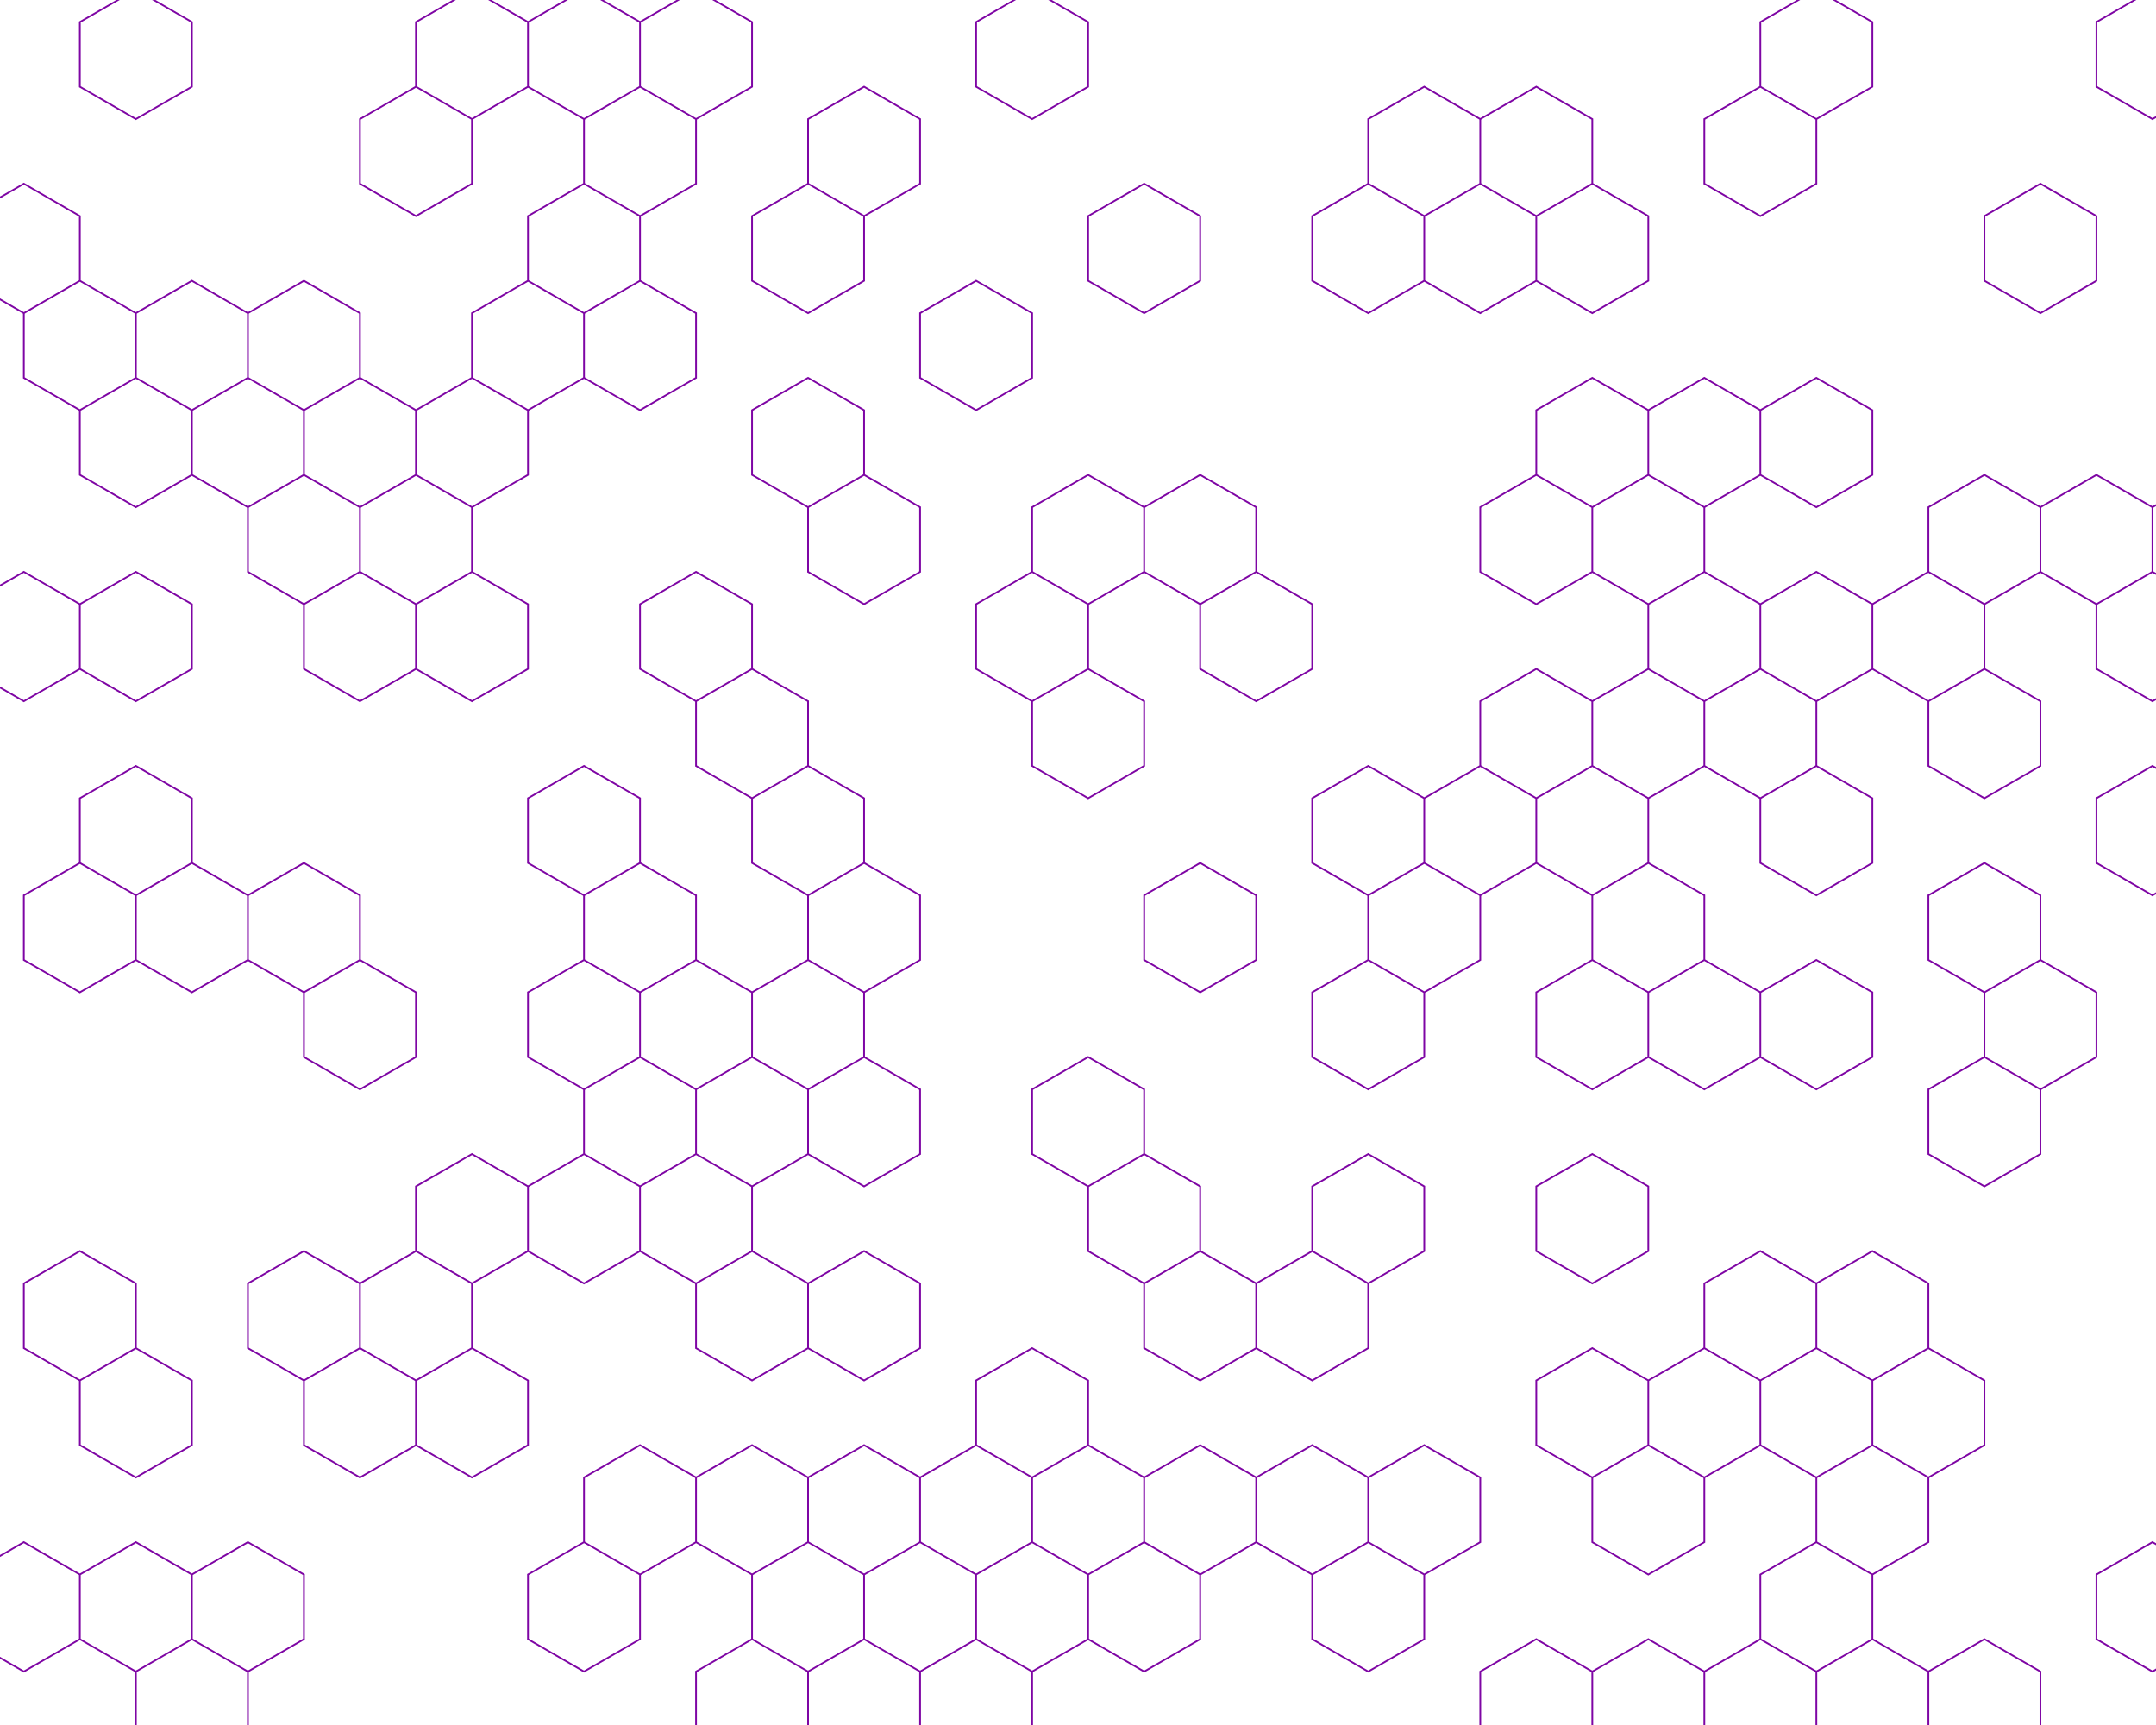 <svg xmlns="http://www.w3.org/2000/svg" version="1.1" xmlns:xlink="http://www.w3.org/1999/xlink" xmlns:svgjs="http://svgjs.com/svgjs" width="2500" height="2000" preserveAspectRatio="none" viewBox="0 0 2500 2000"><g mask="url(&quot;#SvgjsMask1025&quot;)" fill="none"><path d="M27.65 213.04L92.6 250.54L92.6 325.54L27.65 363.04L-37.3 325.54L-37.3 250.54zM92.6 325.54L157.56 363.04L157.56 438.04L92.6 475.54L27.65 438.04L27.65 363.04zM27.65 663.04L92.6 700.54L92.6 775.54L27.65 813.04L-37.3 775.54L-37.3 700.54zM92.6 1000.54L157.56 1038.04L157.56 1113.04L92.6 1150.54L27.65 1113.04L27.65 1038.04zM92.6 1450.54L157.56 1488.04L157.56 1563.04L92.6 1600.54L27.65 1563.04L27.65 1488.04zM27.65 1788.04L92.6 1825.54L92.6 1900.54L27.65 1938.04L-37.3 1900.54L-37.3 1825.54zM157.56 -11.96L222.51 25.54L222.51 100.54L157.56 138.04L92.6 100.54L92.6 25.54zM222.51 325.54L287.46 363.04L287.46 438.04L222.51 475.54L157.56 438.04L157.56 363.04zM157.56 438.04L222.51 475.54L222.51 550.54L157.56 588.04L92.6 550.54L92.6 475.54zM157.56 663.04L222.51 700.54L222.51 775.54L157.56 813.04L92.6 775.54L92.6 700.54zM157.56 888.04L222.51 925.54L222.51 1000.54L157.56 1038.04L92.6 1000.54L92.6 925.54zM222.51 1000.54L287.46 1038.04L287.46 1113.04L222.51 1150.54L157.56 1113.04L157.56 1038.04zM157.56 1563.04L222.51 1600.54L222.51 1675.54L157.56 1713.04L92.6 1675.54L92.6 1600.54zM157.56 1788.04L222.51 1825.54L222.51 1900.54L157.56 1938.04L92.6 1900.54L92.6 1825.54zM222.51 1900.54L287.46 1938.04L287.46 2013.04L222.51 2050.54L157.56 2013.04L157.56 1938.04zM352.42 325.54L417.37 363.04L417.37 438.04L352.42 475.54L287.46 438.04L287.46 363.04zM287.46 438.04L352.42 475.54L352.42 550.54L287.46 588.04L222.51 550.54L222.51 475.54zM352.42 550.54L417.37 588.04L417.37 663.04L352.42 700.54L287.46 663.04L287.46 588.04zM352.42 1000.54L417.37 1038.04L417.37 1113.04L352.42 1150.54L287.46 1113.04L287.46 1038.04zM352.42 1450.54L417.37 1488.04L417.37 1563.04L352.42 1600.54L287.46 1563.04L287.46 1488.04zM287.46 1788.04L352.42 1825.54L352.42 1900.54L287.46 1938.04L222.51 1900.54L222.51 1825.54zM287.46 2013.04L352.42 2050.54L352.42 2125.54L287.46 2163.04L222.51 2125.54L222.51 2050.54zM482.33 100.54L547.28 138.04L547.28 213.04L482.33 250.54L417.37 213.04L417.37 138.04zM417.37 438.04L482.33 475.54L482.33 550.54L417.37 588.04L352.42 550.54L352.42 475.54zM482.33 550.54L547.28 588.04L547.28 663.04L482.33 700.54L417.37 663.04L417.37 588.04zM417.37 663.04L482.33 700.54L482.33 775.54L417.37 813.04L352.42 775.54L352.42 700.54zM417.37 1113.04L482.33 1150.54L482.33 1225.54L417.37 1263.04L352.42 1225.54L352.42 1150.54zM482.33 1450.54L547.28 1488.04L547.28 1563.04L482.33 1600.54L417.37 1563.04L417.37 1488.04zM417.37 1563.04L482.33 1600.54L482.33 1675.54L417.37 1713.04L352.42 1675.54L352.42 1600.54zM417.37 2013.04L482.33 2050.54L482.33 2125.54L417.37 2163.04L352.42 2125.54L352.42 2050.54zM547.28 -11.96L612.23 25.54L612.23 100.54L547.28 138.04L482.33 100.54L482.33 25.54zM612.23 325.54L677.19 363.04L677.19 438.04L612.23 475.54L547.28 438.04L547.28 363.04zM547.28 438.04L612.23 475.54L612.23 550.54L547.28 588.04L482.33 550.54L482.33 475.54zM547.28 663.04L612.23 700.54L612.23 775.54L547.28 813.04L482.33 775.54L482.33 700.54zM547.28 1338.04L612.23 1375.54L612.23 1450.54L547.28 1488.04L482.33 1450.54L482.33 1375.54zM547.28 1563.04L612.23 1600.54L612.23 1675.54L547.28 1713.04L482.33 1675.54L482.33 1600.54zM677.19 -11.96L742.14 25.54L742.14 100.54L677.19 138.04L612.23 100.54L612.23 25.54zM742.14 100.54L807.1 138.04L807.1 213.04L742.14 250.54L677.19 213.04L677.19 138.04zM677.19 213.04L742.14 250.54L742.14 325.54L677.19 363.04L612.23 325.54L612.23 250.54zM742.14 325.54L807.1 363.04L807.1 438.04L742.14 475.54L677.19 438.04L677.19 363.04zM677.19 888.04L742.14 925.54L742.14 1000.54L677.19 1038.04L612.23 1000.54L612.23 925.54zM742.14 1000.54L807.1 1038.04L807.1 1113.04L742.14 1150.54L677.19 1113.04L677.19 1038.04zM677.19 1113.04L742.14 1150.54L742.14 1225.54L677.19 1263.04L612.23 1225.54L612.23 1150.54zM742.14 1225.54L807.1 1263.04L807.1 1338.04L742.14 1375.54L677.19 1338.04L677.19 1263.04zM677.19 1338.04L742.14 1375.54L742.14 1450.54L677.19 1488.04L612.23 1450.54L612.23 1375.54zM742.14 1675.54L807.1 1713.04L807.1 1788.04L742.14 1825.54L677.19 1788.04L677.19 1713.04zM677.19 1788.04L742.14 1825.54L742.14 1900.54L677.19 1938.04L612.23 1900.54L612.23 1825.54zM807.09 -11.96L872.05 25.54L872.05 100.54L807.09 138.04L742.14 100.54L742.14 25.54zM807.09 663.04L872.05 700.54L872.05 775.54L807.09 813.04L742.14 775.54L742.14 700.54zM872.05 775.54L937 813.04L937 888.04L872.05 925.54L807.09 888.04L807.09 813.04zM807.09 1113.04L872.05 1150.54L872.05 1225.54L807.09 1263.04L742.14 1225.54L742.14 1150.54zM872.05 1225.54L937 1263.04L937 1338.04L872.05 1375.54L807.09 1338.04L807.09 1263.04zM807.09 1338.04L872.05 1375.54L872.05 1450.54L807.09 1488.04L742.14 1450.54L742.14 1375.54zM872.05 1450.54L937 1488.04L937 1563.04L872.05 1600.54L807.09 1563.04L807.09 1488.04zM872.05 1675.54L937 1713.04L937 1788.04L872.05 1825.54L807.09 1788.04L807.09 1713.04zM872.05 1900.54L937 1938.04L937 2013.04L872.05 2050.54L807.09 2013.04L807.09 1938.04zM1001.96 100.54L1066.91 138.04L1066.91 213.04L1001.96 250.54L937 213.04L937 138.04zM937 213.04L1001.96 250.54L1001.96 325.54L937 363.04L872.05 325.54L872.05 250.54zM937 438.04L1001.96 475.54L1001.96 550.54L937 588.04L872.05 550.54L872.05 475.54zM1001.96 550.54L1066.91 588.04L1066.91 663.04L1001.96 700.54L937 663.04L937 588.04zM937 888.04L1001.96 925.54L1001.96 1000.54L937 1038.04L872.05 1000.54L872.05 925.54zM1001.96 1000.54L1066.91 1038.04L1066.91 1113.04L1001.96 1150.54L937 1113.04L937 1038.04zM937 1113.04L1001.96 1150.54L1001.96 1225.54L937 1263.04L872.05 1225.54L872.05 1150.54zM1001.96 1225.54L1066.91 1263.04L1066.91 1338.04L1001.96 1375.54L937 1338.04L937 1263.04zM1001.96 1450.54L1066.91 1488.04L1066.91 1563.04L1001.96 1600.54L937 1563.04L937 1488.04zM1001.96 1675.54L1066.91 1713.04L1066.91 1788.04L1001.96 1825.54L937 1788.04L937 1713.04zM937 1788.04L1001.96 1825.54L1001.96 1900.54L937 1938.04L872.05 1900.54L872.05 1825.54zM1001.96 1900.54L1066.91 1938.04L1066.91 2013.04L1001.96 2050.54L937 2013.04L937 1938.04zM1131.86 325.54L1196.82 363.04L1196.82 438.04L1131.86 475.54L1066.91 438.04L1066.91 363.04zM1131.86 1675.54L1196.82 1713.04L1196.82 1788.04L1131.86 1825.54L1066.91 1788.04L1066.91 1713.04zM1131.86 1900.54L1196.82 1938.04L1196.82 2013.04L1131.86 2050.54L1066.91 2013.04L1066.91 1938.04zM1066.91 2013.04L1131.86 2050.54L1131.86 2125.54L1066.91 2163.04L1001.96 2125.54L1001.96 2050.54zM1196.82 -11.96L1261.77 25.54L1261.77 100.54L1196.82 138.04L1131.86 100.54L1131.86 25.54zM1261.77 550.54L1326.72 588.04L1326.72 663.04L1261.77 700.54L1196.82 663.04L1196.82 588.04zM1196.82 663.04L1261.77 700.54L1261.77 775.54L1196.82 813.04L1131.86 775.54L1131.86 700.54zM1261.77 775.54L1326.72 813.04L1326.72 888.04L1261.77 925.54L1196.82 888.04L1196.82 813.04zM1261.77 1225.54L1326.72 1263.04L1326.72 1338.04L1261.77 1375.54L1196.82 1338.04L1196.82 1263.04zM1196.82 1563.04L1261.77 1600.54L1261.77 1675.54L1196.82 1713.04L1131.86 1675.54L1131.86 1600.54zM1261.77 1675.54L1326.72 1713.04L1326.72 1788.04L1261.77 1825.54L1196.82 1788.04L1196.82 1713.04zM1196.82 1788.04L1261.77 1825.54L1261.77 1900.54L1196.82 1938.04L1131.86 1900.54L1131.86 1825.54zM1196.82 2013.04L1261.77 2050.54L1261.77 2125.54L1196.82 2163.04L1131.86 2125.54L1131.86 2050.54zM1326.73 213.04L1391.68 250.54L1391.68 325.54L1326.73 363.04L1261.77 325.54L1261.77 250.54zM1391.68 550.54L1456.63 588.04L1456.63 663.04L1391.68 700.54L1326.73 663.04L1326.73 588.04zM1391.68 1000.54L1456.63 1038.04L1456.63 1113.04L1391.68 1150.54L1326.73 1113.04L1326.73 1038.04zM1326.73 1338.04L1391.68 1375.54L1391.68 1450.54L1326.73 1488.04L1261.77 1450.54L1261.77 1375.54zM1391.68 1450.54L1456.63 1488.04L1456.63 1563.04L1391.68 1600.54L1326.73 1563.04L1326.73 1488.04zM1391.68 1675.54L1456.63 1713.04L1456.63 1788.04L1391.68 1825.54L1326.73 1788.04L1326.73 1713.04zM1326.73 1788.04L1391.68 1825.54L1391.68 1900.54L1326.73 1938.04L1261.77 1900.54L1261.77 1825.54zM1456.63 663.04L1521.59 700.54L1521.59 775.54L1456.63 813.04L1391.68 775.54L1391.68 700.54zM1521.59 1450.54L1586.54 1488.04L1586.54 1563.04L1521.59 1600.54L1456.63 1563.04L1456.63 1488.04zM1521.59 1675.54L1586.54 1713.04L1586.54 1788.04L1521.59 1825.54L1456.63 1788.04L1456.63 1713.04zM1651.49 100.54L1716.45 138.04L1716.45 213.04L1651.49 250.54L1586.54 213.04L1586.54 138.04zM1586.54 213.04L1651.49 250.54L1651.49 325.54L1586.54 363.04L1521.59 325.54L1521.59 250.54zM1586.54 888.04L1651.49 925.54L1651.49 1000.54L1586.54 1038.04L1521.59 1000.54L1521.59 925.54zM1651.49 1000.54L1716.45 1038.04L1716.45 1113.04L1651.49 1150.54L1586.54 1113.04L1586.54 1038.04zM1586.54 1113.04L1651.49 1150.54L1651.49 1225.54L1586.54 1263.04L1521.59 1225.54L1521.59 1150.54zM1586.54 1338.04L1651.49 1375.54L1651.49 1450.54L1586.54 1488.04L1521.59 1450.54L1521.59 1375.54zM1651.49 1675.54L1716.45 1713.04L1716.45 1788.04L1651.49 1825.54L1586.54 1788.04L1586.54 1713.04zM1586.54 1788.04L1651.49 1825.54L1651.49 1900.54L1586.54 1938.04L1521.59 1900.54L1521.59 1825.54zM1781.4 100.54L1846.35 138.04L1846.35 213.04L1781.4 250.54L1716.45 213.04L1716.45 138.04zM1716.45 213.04L1781.4 250.54L1781.4 325.54L1716.45 363.04L1651.49 325.54L1651.49 250.54zM1781.4 550.54L1846.35 588.04L1846.35 663.04L1781.4 700.54L1716.45 663.04L1716.45 588.04zM1781.4 775.54L1846.35 813.04L1846.35 888.04L1781.4 925.54L1716.45 888.04L1716.45 813.04zM1716.45 888.04L1781.4 925.54L1781.4 1000.54L1716.45 1038.04L1651.49 1000.54L1651.49 925.54zM1781.4 1900.54L1846.35 1938.04L1846.35 2013.04L1781.4 2050.54L1716.45 2013.04L1716.45 1938.04zM1846.36 213.04L1911.31 250.54L1911.31 325.54L1846.36 363.04L1781.4 325.54L1781.4 250.54zM1846.36 438.04L1911.31 475.54L1911.31 550.54L1846.36 588.04L1781.4 550.54L1781.4 475.54zM1911.31 550.54L1976.26 588.04L1976.26 663.04L1911.31 700.54L1846.36 663.04L1846.36 588.04zM1911.31 775.54L1976.26 813.04L1976.26 888.04L1911.31 925.54L1846.36 888.04L1846.36 813.04zM1846.36 888.04L1911.31 925.54L1911.31 1000.54L1846.36 1038.04L1781.4 1000.54L1781.4 925.54zM1911.31 1000.54L1976.26 1038.04L1976.26 1113.04L1911.31 1150.54L1846.36 1113.04L1846.36 1038.04zM1846.36 1113.04L1911.31 1150.54L1911.31 1225.54L1846.36 1263.04L1781.4 1225.54L1781.4 1150.54zM1846.36 1338.04L1911.31 1375.54L1911.31 1450.54L1846.36 1488.04L1781.4 1450.54L1781.4 1375.54zM1846.36 1563.04L1911.31 1600.54L1911.31 1675.54L1846.36 1713.04L1781.4 1675.54L1781.4 1600.54zM1911.31 1675.54L1976.26 1713.04L1976.26 1788.04L1911.31 1825.54L1846.36 1788.04L1846.36 1713.04zM1911.31 1900.54L1976.26 1938.04L1976.26 2013.04L1911.31 2050.54L1846.36 2013.04L1846.36 1938.04zM2041.22 100.54L2106.17 138.04L2106.17 213.04L2041.22 250.54L1976.26 213.04L1976.26 138.04zM1976.26 438.04L2041.22 475.54L2041.22 550.54L1976.26 588.04L1911.31 550.54L1911.31 475.54zM1976.26 663.04L2041.22 700.54L2041.22 775.54L1976.26 813.04L1911.31 775.54L1911.31 700.54zM2041.22 775.54L2106.17 813.04L2106.17 888.04L2041.22 925.54L1976.26 888.04L1976.26 813.04zM1976.26 1113.04L2041.22 1150.54L2041.22 1225.54L1976.26 1263.04L1911.31 1225.54L1911.31 1150.54zM2041.22 1450.54L2106.17 1488.04L2106.17 1563.04L2041.22 1600.54L1976.26 1563.04L1976.26 1488.04zM1976.26 1563.04L2041.22 1600.54L2041.22 1675.54L1976.26 1713.04L1911.31 1675.54L1911.31 1600.54zM2041.22 1900.54L2106.17 1938.04L2106.17 2013.04L2041.22 2050.54L1976.26 2013.04L1976.26 1938.04zM2106.17 -11.96L2171.12 25.54L2171.12 100.54L2106.17 138.04L2041.22 100.54L2041.22 25.54zM2106.17 438.04L2171.12 475.54L2171.12 550.54L2106.17 588.04L2041.22 550.54L2041.22 475.54zM2106.17 663.04L2171.12 700.54L2171.12 775.54L2106.17 813.04L2041.22 775.54L2041.22 700.54zM2106.17 888.04L2171.12 925.54L2171.12 1000.54L2106.17 1038.04L2041.22 1000.54L2041.22 925.54zM2106.17 1113.04L2171.12 1150.54L2171.12 1225.54L2106.17 1263.04L2041.22 1225.54L2041.22 1150.54zM2171.12 1450.54L2236.08 1488.04L2236.08 1563.04L2171.12 1600.54L2106.17 1563.04L2106.17 1488.04zM2106.17 1563.04L2171.12 1600.54L2171.12 1675.54L2106.17 1713.04L2041.22 1675.54L2041.22 1600.54zM2171.12 1675.54L2236.08 1713.04L2236.08 1788.04L2171.12 1825.54L2106.17 1788.04L2106.17 1713.04zM2106.17 1788.04L2171.12 1825.54L2171.12 1900.54L2106.17 1938.04L2041.22 1900.54L2041.22 1825.54zM2171.12 1900.54L2236.08 1938.04L2236.08 2013.04L2171.12 2050.54L2106.17 2013.04L2106.17 1938.04zM2301.03 550.54L2365.99 588.04L2365.99 663.04L2301.03 700.54L2236.08 663.04L2236.08 588.04zM2236.08 663.04L2301.03 700.54L2301.03 775.54L2236.08 813.04L2171.12 775.54L2171.12 700.54zM2301.03 775.54L2365.99 813.04L2365.99 888.04L2301.03 925.54L2236.08 888.04L2236.08 813.04zM2301.03 1000.54L2365.99 1038.04L2365.99 1113.04L2301.03 1150.54L2236.08 1113.04L2236.08 1038.04zM2301.03 1225.54L2365.99 1263.04L2365.99 1338.04L2301.03 1375.54L2236.08 1338.04L2236.08 1263.04zM2236.08 1563.04L2301.03 1600.54L2301.03 1675.54L2236.08 1713.04L2171.12 1675.54L2171.12 1600.54zM2301.03 1900.54L2365.99 1938.04L2365.99 2013.04L2301.03 2050.54L2236.08 2013.04L2236.08 1938.04zM2236.08 2013.04L2301.03 2050.54L2301.03 2125.54L2236.08 2163.04L2171.12 2125.54L2171.12 2050.54zM2365.99 213.04L2430.94 250.54L2430.94 325.54L2365.99 363.04L2301.03 325.54L2301.03 250.54zM2430.94 550.54L2495.89 588.04L2495.89 663.04L2430.94 700.54L2365.99 663.04L2365.99 588.04zM2365.99 1113.04L2430.94 1150.54L2430.94 1225.54L2365.99 1263.04L2301.03 1225.54L2301.03 1150.54zM2365.99 2013.04L2430.94 2050.54L2430.94 2125.54L2365.99 2163.04L2301.03 2125.54L2301.03 2050.54zM2495.89 -11.96L2560.85 25.54L2560.85 100.54L2495.89 138.04L2430.94 100.54L2430.94 25.54zM2560.85 550.54L2625.8 588.04L2625.8 663.04L2560.85 700.54L2495.89 663.04L2495.89 588.04zM2495.89 663.04L2560.85 700.54L2560.85 775.54L2495.89 813.04L2430.94 775.54L2430.94 700.54zM2495.89 888.04L2560.85 925.54L2560.85 1000.54L2495.89 1038.04L2430.94 1000.54L2430.94 925.54zM2495.89 1788.04L2560.85 1825.54L2560.85 1900.54L2495.89 1938.04L2430.94 1900.54L2430.94 1825.54z" stroke="rgba(126, 5, 164, 1)" stroke-width="2"></path><path d="M0 -7.75L43.3 17.25L43.3 67.25L0 92.25L-43.3 67.25L-43.3 17.25zM43.3 217.25L86.61 242.25L86.61 292.25L43.3 317.25L0 292.25L0 242.25zM0 292.25L43.3 317.25L43.3 367.25L0 392.25L-43.3 367.25L-43.3 317.25zM0 442.25L43.3 467.25L43.3 517.25L0 542.25L-43.3 517.25L-43.3 467.25zM0 1042.25L43.3 1067.25L43.3 1117.25L0 1142.25L-43.3 1117.25L-43.3 1067.25zM43.3 1117.25L86.61 1142.25L86.61 1192.25L43.3 1217.25L0 1192.25L0 1142.25zM0 1342.25L43.3 1367.25L43.3 1417.25L0 1442.25L-43.3 1417.25L-43.3 1367.25zM43.3 1717.25L86.61 1742.25L86.61 1792.25L43.3 1817.25L0 1792.25L0 1742.25zM43.3 1867.25L86.61 1892.25L86.61 1942.25L43.3 1967.25L0 1942.25L0 1892.25zM0 1942.25L43.3 1967.25L43.3 2017.25L0 2042.25L-43.3 2017.25L-43.3 1967.25zM43.3 2017.25L86.61 2042.25L86.61 2092.25L43.3 2117.25L0 2092.25L0 2042.25zM129.91 217.25L173.21 242.25L173.21 292.25L129.91 317.25L86.61 292.25L86.61 242.25zM129.91 517.25L173.21 542.25L173.21 592.25L129.91 617.25L86.61 592.25L86.61 542.25zM129.91 667.25L173.21 692.25L173.21 742.25L129.91 767.25L86.61 742.25L86.61 692.25zM86.61 742.25L129.91 767.25L129.91 817.25L86.61 842.25L43.3 817.25L43.3 767.25zM86.61 892.25L129.91 917.25L129.91 967.25L86.61 992.25L43.3 967.25L43.3 917.25zM129.91 967.25L173.21 992.25L173.21 1042.25L129.91 1067.25L86.61 1042.25L86.61 992.25zM86.61 1192.25L129.91 1217.25L129.91 1267.25L86.61 1292.25L43.3 1267.25L43.3 1217.25zM86.61 1342.25L129.91 1367.25L129.91 1417.25L86.61 1442.25L43.3 1417.25L43.3 1367.25zM129.91 1417.25L173.21 1442.25L173.21 1492.25L129.91 1517.25L86.61 1492.25L86.61 1442.25zM86.61 1642.25L129.91 1667.25L129.91 1717.25L86.61 1742.25L43.3 1717.25L43.3 1667.25zM129.91 1717.25L173.21 1742.25L173.21 1792.25L129.91 1817.25L86.61 1792.25L86.61 1742.25zM129.91 2017.25L173.21 2042.25L173.21 2092.25L129.91 2117.25L86.61 2092.25L86.61 2042.25zM173.21 -7.75L216.51 17.25L216.51 67.25L173.21 92.25L129.91 67.25L129.91 17.25zM216.51 67.25L259.81 92.25L259.81 142.25L216.51 167.25L173.21 142.25L173.21 92.25zM173.21 142.25L216.51 167.25L216.51 217.25L173.21 242.25L129.91 217.25L129.91 167.25zM216.51 667.25L259.81 692.25L259.81 742.25L216.51 767.25L173.21 742.25L173.21 692.25zM173.21 742.25L216.51 767.25L216.51 817.25L173.21 842.25L129.91 817.25L129.91 767.25zM216.51 967.25L259.81 992.25L259.81 1042.25L216.51 1067.25L173.21 1042.25L173.21 992.25zM216.51 1267.25L259.81 1292.25L259.81 1342.25L216.51 1367.25L173.21 1342.25L173.21 1292.25zM173.21 1492.25L216.51 1517.25L216.51 1567.25L173.21 1592.25L129.91 1567.25L129.91 1517.25zM216.51 1567.25L259.81 1592.25L259.81 1642.25L216.51 1667.25L173.21 1642.25L173.21 1592.25zM216.51 1717.25L259.81 1742.25L259.81 1792.25L216.51 1817.25L173.21 1792.25L173.21 1742.25zM173.21 1942.25L216.51 1967.25L216.51 2017.25L173.21 2042.25L129.91 2017.25L129.91 1967.25zM216.51 2017.25L259.81 2042.25L259.81 2092.25L216.51 2117.25L173.21 2092.25L173.21 2042.25zM303.12 67.25L346.42 92.25L346.42 142.25L303.12 167.25L259.81 142.25L259.81 92.25zM259.81 142.25L303.12 167.25L303.12 217.25L259.81 242.25L216.51 217.25L216.51 167.25zM303.12 367.25L346.42 392.25L346.42 442.25L303.12 467.25L259.81 442.25L259.81 392.25zM259.81 742.25L303.12 767.25L303.12 817.25L259.81 842.25L216.51 817.25L216.51 767.25zM303.12 967.25L346.42 992.25L346.42 1042.25L303.12 1067.25L259.81 1042.25L259.81 992.25zM259.81 1042.25L303.12 1067.25L303.12 1117.25L259.81 1142.25L216.51 1117.25L216.51 1067.25zM303.12 1117.25L346.42 1142.25L346.42 1192.25L303.12 1217.25L259.81 1192.25L259.81 1142.25zM303.12 1267.25L346.42 1292.25L346.42 1342.25L303.12 1367.25L259.81 1342.25L259.81 1292.25zM303.12 1417.25L346.42 1442.25L346.42 1492.25L303.12 1517.25L259.81 1492.25L259.81 1442.25zM303.12 1567.25L346.42 1592.25L346.42 1642.25L303.12 1667.25L259.81 1642.25L259.81 1592.25zM259.81 1642.25L303.12 1667.25L303.12 1717.25L259.81 1742.25L216.51 1717.25L216.51 1667.25zM303.12 1867.25L346.42 1892.25L346.42 1942.25L303.12 1967.25L259.81 1942.25L259.81 1892.25zM389.72 367.25L433.03 392.25L433.03 442.25L389.72 467.25L346.42 442.25L346.42 392.25zM346.42 442.25L389.72 467.25L389.72 517.25L346.42 542.25L303.12 517.25L303.12 467.25zM389.72 667.25L433.03 692.25L433.03 742.25L389.72 767.25L346.42 742.25L346.42 692.25zM346.42 742.25L389.72 767.25L389.72 817.25L346.42 842.25L303.12 817.25L303.12 767.25zM346.42 892.25L389.72 917.25L389.72 967.25L346.42 992.25L303.12 967.25L303.12 917.25zM346.42 1042.25L389.72 1067.25L389.72 1117.25L346.42 1142.25L303.12 1117.25L303.12 1067.25zM389.72 1267.25L433.03 1292.25L433.03 1342.25L389.72 1367.25L346.42 1342.25L346.42 1292.25zM389.72 1417.25L433.03 1442.25L433.03 1492.25L389.72 1517.25L346.42 1492.25L346.42 1442.25zM389.72 1567.25L433.03 1592.25L433.03 1642.25L389.72 1667.25L346.42 1642.25L346.42 1592.25zM389.72 2017.25L433.03 2042.25L433.03 2092.25L389.72 2117.25L346.42 2092.25L346.42 2042.25zM433.03 -7.75L476.33 17.25L476.33 67.25L433.03 92.25L389.72 67.25L389.72 17.25zM476.33 67.25L519.63 92.25L519.63 142.25L476.33 167.25L433.03 142.25L433.03 92.25zM476.33 217.25L519.63 242.25L519.63 292.25L476.33 317.25L433.03 292.25L433.03 242.25zM433.03 292.25L476.33 317.25L476.33 367.25L433.03 392.25L389.72 367.25L389.72 317.25zM433.03 592.25L476.33 617.25L476.33 667.25L433.03 692.25L389.72 667.25L389.72 617.25zM476.33 667.25L519.63 692.25L519.63 742.25L476.33 767.25L433.03 742.25L433.03 692.25zM433.03 742.25L476.33 767.25L476.33 817.25L433.03 842.25L389.72 817.25L389.72 767.25zM433.03 892.25L476.33 917.25L476.33 967.25L433.03 992.25L389.72 967.25L389.72 917.25zM433.03 1042.25L476.33 1067.25L476.33 1117.25L433.03 1142.25L389.72 1117.25L389.72 1067.25zM476.33 1117.25L519.63 1142.25L519.63 1192.25L476.33 1217.25L433.03 1192.25L433.03 1142.25zM433.03 1192.25L476.33 1217.25L476.33 1267.25L433.03 1292.25L389.72 1267.25L389.72 1217.25zM476.33 1267.25L519.63 1292.25L519.63 1342.25L476.33 1367.25L433.03 1342.25L433.03 1292.25zM476.33 1417.25L519.63 1442.25L519.63 1492.25L476.33 1517.25L433.03 1492.25L433.03 1442.25zM476.33 1567.25L519.63 1592.25L519.63 1642.25L476.33 1667.25L433.03 1642.25L433.03 1592.25zM476.33 1717.25L519.63 1742.25L519.63 1792.25L476.33 1817.25L433.03 1792.25L433.03 1742.25zM476.33 1867.25L519.63 1892.25L519.63 1942.25L476.33 1967.25L433.03 1942.25L433.03 1892.25zM562.93 67.25L606.24 92.25L606.24 142.25L562.93 167.25L519.63 142.25L519.63 92.25zM519.63 142.25L562.93 167.25L562.93 217.25L519.63 242.25L476.33 217.25L476.33 167.25zM562.93 217.25L606.24 242.25L606.24 292.25L562.93 317.25L519.63 292.25L519.63 242.25zM519.63 292.25L562.93 317.25L562.93 367.25L519.63 392.25L476.33 367.25L476.33 317.25zM562.93 367.25L606.24 392.25L606.24 442.25L562.93 467.25L519.63 442.25L519.63 392.25zM519.63 442.25L562.93 467.25L562.93 517.25L519.63 542.25L476.33 517.25L476.33 467.25zM519.63 592.25L562.93 617.25L562.93 667.25L519.63 692.25L476.33 667.25L476.33 617.25zM562.93 667.25L606.24 692.25L606.24 742.25L562.93 767.25L519.63 742.25L519.63 692.25zM519.63 742.25L562.93 767.25L562.93 817.25L519.63 842.25L476.33 817.25L476.33 767.25zM562.93 817.25L606.24 842.25L606.24 892.25L562.93 917.25L519.63 892.25L519.63 842.25zM562.93 967.25L606.24 992.25L606.24 1042.25L562.93 1067.25L519.63 1042.25L519.63 992.25zM519.63 1192.25L562.93 1217.25L562.93 1267.25L519.63 1292.25L476.33 1267.25L476.33 1217.25zM562.93 1267.25L606.24 1292.25L606.24 1342.25L562.93 1367.25L519.63 1342.25L519.63 1292.25zM519.63 1342.25L562.93 1367.25L562.93 1417.25L519.63 1442.25L476.33 1417.25L476.33 1367.25zM562.93 1417.25L606.24 1442.25L606.24 1492.25L562.93 1517.25L519.63 1492.25L519.63 1442.25zM519.63 1492.25L562.93 1517.25L562.93 1567.25L519.63 1592.25L476.33 1567.25L476.33 1517.25zM562.93 1567.25L606.24 1592.25L606.24 1642.25L562.93 1667.25L519.63 1642.25L519.63 1592.25zM562.93 1717.25L606.24 1742.25L606.24 1792.25L562.93 1817.25L519.63 1792.25L519.63 1742.25zM562.93 2017.25L606.24 2042.25L606.24 2092.25L562.93 2117.25L519.63 2092.25L519.63 2042.25zM606.24 -7.75L649.54 17.25L649.54 67.25L606.24 92.25L562.93 67.25L562.93 17.25zM606.24 142.25L649.54 167.25L649.54 217.25L606.24 242.25L562.93 217.25L562.93 167.25zM649.54 217.25L692.84 242.25L692.84 292.25L649.54 317.25L606.24 292.25L606.24 242.25zM649.54 367.25L692.84 392.25L692.84 442.25L649.54 467.25L606.24 442.25L606.24 392.25zM606.24 442.25L649.54 467.25L649.54 517.25L606.24 542.25L562.93 517.25L562.93 467.25zM649.54 667.25L692.84 692.25L692.84 742.25L649.54 767.25L606.24 742.25L606.24 692.25zM606.24 742.25L649.54 767.25L649.54 817.25L606.24 842.25L562.93 817.25L562.93 767.25zM649.54 817.25L692.84 842.25L692.84 892.25L649.54 917.25L606.24 892.25L606.24 842.25zM606.24 892.25L649.54 917.25L649.54 967.25L606.24 992.25L562.93 967.25L562.93 917.25zM649.54 1267.25L692.84 1292.25L692.84 1342.25L649.54 1367.25L606.24 1342.25L606.24 1292.25zM606.24 1492.25L649.54 1517.25L649.54 1567.25L606.24 1592.25L562.93 1567.25L562.93 1517.25zM606.24 1642.25L649.54 1667.25L649.54 1717.25L606.24 1742.25L562.93 1717.25L562.93 1667.25zM606.24 1792.25L649.54 1817.25L649.54 1867.25L606.24 1892.25L562.93 1867.25L562.93 1817.25zM606.24 1942.25L649.54 1967.25L649.54 2017.25L606.24 2042.25L562.93 2017.25L562.93 1967.25zM692.84 142.25L736.14 167.25L736.14 217.25L692.84 242.25L649.54 217.25L649.54 167.25zM692.84 292.25L736.14 317.25L736.14 367.25L692.84 392.25L649.54 367.25L649.54 317.25zM736.14 517.25L779.45 542.25L779.45 592.25L736.14 617.25L692.84 592.25L692.84 542.25zM692.84 592.25L736.14 617.25L736.14 667.25L692.84 692.25L649.54 667.25L649.54 617.25zM736.14 667.25L779.45 692.25L779.45 742.25L736.14 767.25L692.84 742.25L692.84 692.25zM692.84 742.25L736.14 767.25L736.14 817.25L692.84 842.25L649.54 817.25L649.54 767.25zM736.14 817.25L779.45 842.25L779.45 892.25L736.14 917.25L692.84 892.25L692.84 842.25zM692.84 892.25L736.14 917.25L736.14 967.25L692.84 992.25L649.54 967.25L649.54 917.25zM692.84 1042.25L736.14 1067.25L736.14 1117.25L692.84 1142.25L649.54 1117.25L649.54 1067.25zM692.84 1192.25L736.14 1217.25L736.14 1267.25L692.84 1292.25L649.54 1267.25L649.54 1217.25zM736.14 1267.25L779.45 1292.25L779.45 1342.25L736.14 1367.25L692.84 1342.25L692.84 1292.25zM736.14 1417.25L779.45 1442.25L779.45 1492.25L736.14 1517.25L692.84 1492.25L692.84 1442.25zM692.84 1492.25L736.14 1517.25L736.14 1567.25L692.84 1592.25L649.54 1567.25L649.54 1517.25zM736.14 1717.25L779.45 1742.25L779.45 1792.25L736.14 1817.25L692.84 1792.25L692.84 1742.25zM692.84 1792.25L736.14 1817.25L736.14 1867.25L692.84 1892.25L649.54 1867.25L649.54 1817.25zM736.14 1867.25L779.45 1892.25L779.45 1942.25L736.14 1967.25L692.84 1942.25L692.84 1892.25zM736.14 2017.25L779.45 2042.25L779.45 2092.25L736.14 2117.25L692.84 2092.25L692.84 2042.25zM779.45 -7.75L822.75 17.25L822.75 67.25L779.45 92.25L736.14 67.25L736.14 17.25zM779.45 142.25L822.75 167.25L822.75 217.25L779.45 242.25L736.14 217.25L736.14 167.25zM779.45 442.25L822.75 467.25L822.75 517.25L779.45 542.25L736.14 517.25L736.14 467.25zM822.75 517.25L866.05 542.25L866.05 592.25L822.75 617.25L779.45 592.25L779.45 542.25zM779.45 592.25L822.75 617.25L822.75 667.25L779.45 692.25L736.14 667.25L736.14 617.25zM822.75 667.25L866.05 692.25L866.05 742.25L822.75 767.25L779.45 742.25L779.45 692.25zM779.45 892.25L822.75 917.25L822.75 967.25L779.45 992.25L736.14 967.25L736.14 917.25zM822.75 967.25L866.05 992.25L866.05 1042.25L822.75 1067.25L779.45 1042.25L779.45 992.25zM822.75 1267.25L866.05 1292.25L866.05 1342.25L822.75 1367.25L779.45 1342.25L779.45 1292.25zM779.45 1342.25L822.75 1367.25L822.75 1417.25L779.45 1442.25L736.14 1417.25L736.14 1367.25zM822.75 1567.25L866.05 1592.25L866.05 1642.25L822.75 1667.25L779.45 1642.25L779.45 1592.25zM822.75 1717.25L866.05 1742.25L866.05 1792.25L822.75 1817.25L779.45 1792.25L779.45 1742.25zM779.45 1792.25L822.75 1817.25L822.75 1867.25L779.45 1892.25L736.14 1867.25L736.14 1817.25zM779.45 1942.25L822.75 1967.25L822.75 2017.25L779.45 2042.25L736.14 2017.25L736.14 1967.25zM822.75 2017.25L866.05 2042.25L866.05 2092.25L822.75 2117.25L779.45 2092.25L779.45 2042.25zM866.05 142.25L909.35 167.25L909.35 217.25L866.05 242.25L822.75 217.25L822.75 167.25zM909.35 367.25L952.66 392.25L952.66 442.25L909.35 467.25L866.05 442.25L866.05 392.25zM866.05 442.25L909.35 467.25L909.35 517.25L866.05 542.25L822.75 517.25L822.75 467.25zM866.05 742.25L909.35 767.25L909.35 817.25L866.05 842.25L822.75 817.25L822.75 767.25zM909.35 967.25L952.66 992.25L952.66 1042.25L909.35 1067.25L866.05 1042.25L866.05 992.25zM866.05 1192.25L909.35 1217.25L909.35 1267.25L866.05 1292.25L822.75 1267.25L822.75 1217.25zM909.35 1417.25L952.66 1442.25L952.66 1492.25L909.35 1517.25L866.05 1492.25L866.05 1442.25zM909.35 1567.25L952.66 1592.25L952.66 1642.25L909.35 1667.25L866.05 1642.25L866.05 1592.25zM909.35 1717.25L952.66 1742.25L952.66 1792.25L909.35 1817.25L866.05 1792.25L866.05 1742.25zM909.35 1867.25L952.66 1892.25L952.66 1942.25L909.35 1967.25L866.05 1942.25L866.05 1892.25zM952.66 -7.75L995.96 17.25L995.96 67.25L952.66 92.25L909.35 67.25L909.35 17.25zM995.96 67.25L1039.26 92.25L1039.26 142.25L995.96 167.25L952.66 142.25L952.66 92.25zM995.96 217.25L1039.26 242.25L1039.26 292.25L995.96 317.25L952.66 292.25L952.66 242.25zM995.96 367.25L1039.26 392.25L1039.26 442.25L995.96 467.25L952.66 442.25L952.66 392.25zM995.96 667.25L1039.26 692.25L1039.26 742.25L995.96 767.25L952.66 742.25L952.66 692.25zM995.96 817.25L1039.26 842.25L1039.26 892.25L995.96 917.25L952.66 892.25L952.66 842.25zM995.96 967.25L1039.26 992.25L1039.26 1042.25L995.96 1067.25L952.66 1042.25L952.66 992.25zM952.66 1042.25L995.96 1067.25L995.96 1117.25L952.66 1142.25L909.35 1117.25L909.35 1067.25zM952.66 1192.25L995.96 1217.25L995.96 1267.25L952.66 1292.25L909.35 1267.25L909.35 1217.25zM995.96 1267.25L1039.26 1292.25L1039.26 1342.25L995.96 1367.25L952.66 1342.25L952.66 1292.25zM952.66 1342.25L995.96 1367.25L995.96 1417.25L952.66 1442.25L909.35 1417.25L909.35 1367.25zM995.96 1417.25L1039.26 1442.25L1039.26 1492.25L995.96 1517.25L952.66 1492.25L952.66 1442.25zM952.66 1792.25L995.96 1817.25L995.96 1867.25L952.66 1892.25L909.35 1867.25L909.35 1817.25zM995.96 1867.25L1039.26 1892.25L1039.26 1942.25L995.96 1967.25L952.66 1942.25L952.66 1892.25zM995.96 2017.25L1039.26 2042.25L1039.26 2092.25L995.96 2117.25L952.66 2092.25L952.66 2042.25zM1082.56 67.25L1125.87 92.25L1125.87 142.25L1082.56 167.25L1039.26 142.25L1039.26 92.25zM1082.56 667.25L1125.87 692.25L1125.87 742.25L1082.56 767.25L1039.26 742.25L1039.26 692.25zM1082.56 967.25L1125.87 992.25L1125.87 1042.25L1082.56 1067.25L1039.26 1042.25L1039.26 992.25zM1039.26 1042.25L1082.56 1067.25L1082.56 1117.25L1039.26 1142.25L995.96 1117.25L995.96 1067.25zM1082.56 1117.25L1125.87 1142.25L1125.87 1192.25L1082.56 1217.25L1039.26 1192.25L1039.26 1142.25zM1039.26 1192.25L1082.56 1217.25L1082.56 1267.25L1039.26 1292.25L995.96 1267.25L995.96 1217.25zM1039.26 1342.25L1082.56 1367.25L1082.56 1417.25L1039.26 1442.25L995.96 1417.25L995.96 1367.25zM1082.56 1417.25L1125.87 1442.25L1125.87 1492.25L1082.56 1517.25L1039.26 1492.25L1039.26 1442.25zM1039.26 1492.25L1082.56 1517.25L1082.56 1567.25L1039.26 1592.25L995.96 1567.25L995.96 1517.25zM1082.56 1567.25L1125.87 1592.25L1125.87 1642.25L1082.56 1667.25L1039.26 1642.25L1039.26 1592.25zM1039.26 1642.25L1082.56 1667.25L1082.56 1717.25L1039.26 1742.25L995.96 1717.25L995.96 1667.25zM1082.56 1717.25L1125.87 1742.25L1125.87 1792.25L1082.56 1817.25L1039.26 1792.25L1039.26 1742.25zM1039.26 1792.25L1082.56 1817.25L1082.56 1867.25L1039.26 1892.25L995.96 1867.25L995.96 1817.25zM1039.26 1942.25L1082.56 1967.25L1082.56 2017.25L1039.26 2042.25L995.96 2017.25L995.96 1967.25zM1125.87 -7.75L1169.17 17.25L1169.17 67.25L1125.87 92.25L1082.56 67.25L1082.56 17.25zM1169.17 67.25L1212.47 92.25L1212.47 142.25L1169.17 167.25L1125.87 142.25L1125.87 92.25zM1125.87 142.25L1169.17 167.25L1169.17 217.25L1125.87 242.25L1082.56 217.25L1082.56 167.25zM1169.17 367.25L1212.47 392.25L1212.47 442.25L1169.17 467.25L1125.87 442.25L1125.87 392.25zM1169.17 667.25L1212.47 692.25L1212.47 742.25L1169.17 767.25L1125.87 742.25L1125.87 692.25zM1125.87 892.25L1169.17 917.25L1169.17 967.25L1125.87 992.25L1082.56 967.25L1082.56 917.25zM1125.87 1042.25L1169.17 1067.25L1169.17 1117.25L1125.87 1142.25L1082.56 1117.25L1082.56 1067.25zM1169.17 1267.25L1212.47 1292.25L1212.47 1342.25L1169.17 1367.25L1125.87 1342.25L1125.87 1292.25zM1125.87 1792.25L1169.17 1817.25L1169.17 1867.25L1125.87 1892.25L1082.56 1867.25L1082.56 1817.25zM1125.87 1942.25L1169.17 1967.25L1169.17 2017.25L1125.87 2042.25L1082.56 2017.25L1082.56 1967.25zM1255.77 67.25L1299.08 92.25L1299.08 142.25L1255.77 167.25L1212.47 142.25L1212.47 92.25zM1212.47 142.25L1255.77 167.25L1255.77 217.25L1212.47 242.25L1169.17 217.25L1169.17 167.25zM1255.77 367.25L1299.08 392.25L1299.08 442.25L1255.77 467.25L1212.47 442.25L1212.47 392.25zM1255.77 517.25L1299.08 542.25L1299.08 592.25L1255.77 617.25L1212.47 592.25L1212.47 542.25zM1212.47 592.25L1255.77 617.25L1255.77 667.25L1212.47 692.25L1169.17 667.25L1169.17 617.25zM1255.77 667.25L1299.08 692.25L1299.08 742.25L1255.77 767.25L1212.47 742.25L1212.47 692.25zM1255.77 967.25L1299.08 992.25L1299.08 1042.25L1255.77 1067.25L1212.47 1042.25L1212.47 992.25zM1212.47 1192.25L1255.77 1217.25L1255.77 1267.25L1212.47 1292.25L1169.17 1267.25L1169.17 1217.25zM1255.77 1267.25L1299.08 1292.25L1299.08 1342.25L1255.77 1367.25L1212.47 1342.25L1212.47 1292.25zM1255.77 1417.25L1299.08 1442.25L1299.08 1492.25L1255.77 1517.25L1212.47 1492.25L1212.47 1442.25zM1212.47 1492.25L1255.77 1517.25L1255.77 1567.25L1212.47 1592.25L1169.17 1567.25L1169.17 1517.25zM1255.77 1567.25L1299.08 1592.25L1299.08 1642.25L1255.77 1667.25L1212.47 1642.25L1212.47 1592.25zM1212.47 1642.25L1255.77 1667.25L1255.77 1717.25L1212.47 1742.25L1169.17 1717.25L1169.17 1667.25zM1255.77 1717.25L1299.08 1742.25L1299.08 1792.25L1255.77 1817.25L1212.47 1792.25L1212.47 1742.25zM1255.77 1867.25L1299.08 1892.25L1299.08 1942.25L1255.77 1967.25L1212.47 1942.25L1212.47 1892.25zM1299.08 -7.75L1342.38 17.25L1342.38 67.25L1299.08 92.25L1255.77 67.25L1255.77 17.25zM1342.38 667.25L1385.68 692.25L1385.68 742.25L1342.38 767.25L1299.08 742.25L1299.08 692.25zM1342.38 967.25L1385.68 992.25L1385.68 1042.25L1342.38 1067.25L1299.08 1042.25L1299.08 992.25zM1299.08 1342.25L1342.38 1367.25L1342.38 1417.25L1299.08 1442.25L1255.77 1417.25L1255.77 1367.25zM1342.38 1417.25L1385.68 1442.25L1385.68 1492.25L1342.38 1517.25L1299.08 1492.25L1299.08 1442.25zM1299.08 1492.25L1342.38 1517.25L1342.38 1567.25L1299.08 1592.25L1255.77 1567.25L1255.77 1517.25zM1299.08 1642.25L1342.38 1667.25L1342.38 1717.25L1299.08 1742.25L1255.77 1717.25L1255.77 1667.25zM1342.38 1717.25L1385.68 1742.25L1385.68 1792.25L1342.38 1817.25L1299.08 1792.25L1299.08 1742.25zM1342.38 1867.25L1385.68 1892.25L1385.68 1942.25L1342.38 1967.25L1299.08 1942.25L1299.08 1892.25zM1385.68 -7.75L1428.98 17.25L1428.98 67.25L1385.68 92.25L1342.38 67.25L1342.38 17.25zM1385.68 142.25L1428.98 167.25L1428.98 217.25L1385.68 242.25L1342.38 217.25L1342.38 167.25zM1385.68 292.25L1428.98 317.25L1428.98 367.25L1385.68 392.25L1342.38 367.25L1342.38 317.25zM1428.98 367.25L1472.29 392.25L1472.29 442.25L1428.98 467.25L1385.68 442.25L1385.68 392.25zM1385.68 442.25L1428.98 467.25L1428.98 517.25L1385.68 542.25L1342.38 517.25L1342.38 467.25zM1428.98 517.25L1472.29 542.25L1472.29 592.25L1428.98 617.25L1385.68 592.25L1385.68 542.25zM1385.68 1342.25L1428.98 1367.25L1428.98 1417.25L1385.68 1442.25L1342.38 1417.25L1342.38 1367.25zM1428.98 1417.25L1472.29 1442.25L1472.29 1492.25L1428.98 1517.25L1385.68 1492.25L1385.68 1442.25zM1385.68 1492.25L1428.98 1517.25L1428.98 1567.25L1385.68 1592.25L1342.38 1567.25L1342.38 1517.25zM1385.68 1642.25L1428.98 1667.25L1428.98 1717.25L1385.68 1742.25L1342.38 1717.25L1342.38 1667.25zM1385.68 1792.25L1428.98 1817.25L1428.98 1867.25L1385.68 1892.25L1342.38 1867.25L1342.38 1817.25zM1428.98 1867.25L1472.29 1892.25L1472.29 1942.25L1428.98 1967.25L1385.68 1942.25L1385.68 1892.25zM1472.29 -7.75L1515.59 17.25L1515.59 67.25L1472.29 92.25L1428.98 67.25L1428.98 17.25zM1472.29 442.25L1515.59 467.25L1515.59 517.25L1472.29 542.25L1428.98 517.25L1428.98 467.25zM1515.59 517.25L1558.89 542.25L1558.89 592.25L1515.59 617.25L1472.29 592.25L1472.29 542.25zM1472.29 592.25L1515.59 617.25L1515.59 667.25L1472.29 692.25L1428.98 667.25L1428.98 617.25zM1515.59 817.25L1558.89 842.25L1558.89 892.25L1515.59 917.25L1472.29 892.25L1472.29 842.25zM1472.29 892.25L1515.59 917.25L1515.59 967.25L1472.29 992.25L1428.98 967.25L1428.98 917.25zM1515.59 967.25L1558.89 992.25L1558.89 1042.25L1515.59 1067.25L1472.29 1042.25L1472.29 992.25zM1472.29 1042.25L1515.59 1067.25L1515.59 1117.25L1472.29 1142.25L1428.98 1117.25L1428.98 1067.25zM1515.59 1117.25L1558.89 1142.25L1558.89 1192.25L1515.59 1217.25L1472.29 1192.25L1472.29 1142.25zM1472.29 1342.25L1515.59 1367.25L1515.59 1417.25L1472.29 1442.25L1428.98 1417.25L1428.98 1367.25zM1515.59 1417.25L1558.89 1442.25L1558.89 1492.25L1515.59 1517.25L1472.29 1492.25L1472.29 1442.25zM1515.59 1567.25L1558.89 1592.25L1558.89 1642.25L1515.59 1667.25L1472.29 1642.25L1472.29 1592.25zM1472.29 1792.25L1515.59 1817.25L1515.59 1867.25L1472.29 1892.25L1428.98 1867.25L1428.98 1817.25zM1515.59 1867.25L1558.89 1892.25L1558.89 1942.25L1515.59 1967.25L1472.29 1942.25L1472.29 1892.25zM1472.29 1942.25L1515.59 1967.25L1515.59 2017.25L1472.29 2042.25L1428.98 2017.25L1428.98 1967.25zM1515.59 2017.25L1558.89 2042.25L1558.89 2092.25L1515.59 2117.25L1472.29 2092.25L1472.29 2042.25zM1558.89 -7.75L1602.19 17.25L1602.19 67.25L1558.89 92.25L1515.59 67.25L1515.59 17.25zM1602.19 67.25L1645.5 92.25L1645.5 142.25L1602.19 167.25L1558.89 142.25L1558.89 92.25zM1558.89 292.25L1602.19 317.25L1602.19 367.25L1558.89 392.25L1515.59 367.25L1515.59 317.25zM1558.89 442.25L1602.19 467.25L1602.19 517.25L1558.89 542.25L1515.59 517.25L1515.59 467.25zM1602.19 517.25L1645.5 542.25L1645.5 592.25L1602.19 617.25L1558.89 592.25L1558.89 542.25zM1602.19 667.25L1645.5 692.25L1645.5 742.25L1602.19 767.25L1558.89 742.25L1558.89 692.25zM1558.89 742.25L1602.19 767.25L1602.19 817.25L1558.89 842.25L1515.59 817.25L1515.59 767.25zM1602.19 817.25L1645.5 842.25L1645.5 892.25L1602.19 917.25L1558.89 892.25L1558.89 842.25zM1602.19 967.25L1645.5 992.25L1645.5 1042.25L1602.19 1067.25L1558.89 1042.25L1558.89 992.25zM1558.89 1042.25L1602.19 1067.25L1602.19 1117.25L1558.89 1142.25L1515.59 1117.25L1515.59 1067.25zM1602.19 1117.25L1645.5 1142.25L1645.5 1192.25L1602.19 1217.25L1558.89 1192.25L1558.89 1142.25zM1558.89 1192.25L1602.19 1217.25L1602.19 1267.25L1558.89 1292.25L1515.59 1267.25L1515.59 1217.25zM1602.19 1417.25L1645.5 1442.25L1645.5 1492.25L1602.19 1517.25L1558.89 1492.25L1558.89 1442.25zM1558.89 1492.25L1602.19 1517.25L1602.19 1567.25L1558.89 1592.25L1515.59 1567.25L1515.59 1517.25zM1602.19 1717.25L1645.5 1742.25L1645.5 1792.25L1602.19 1817.25L1558.89 1792.25L1558.89 1742.25zM1602.19 1867.25L1645.5 1892.25L1645.5 1942.25L1602.19 1967.25L1558.89 1942.25L1558.89 1892.25zM1558.89 1942.25L1602.19 1967.25L1602.19 2017.25L1558.89 2042.25L1515.59 2017.25L1515.59 1967.25zM1602.19 2017.25L1645.5 2042.25L1645.5 2092.25L1602.19 2117.25L1558.89 2092.25L1558.89 2042.25zM1645.5 -7.75L1688.8 17.25L1688.8 67.25L1645.5 92.25L1602.19 67.25L1602.19 17.25zM1645.5 142.25L1688.8 167.25L1688.8 217.25L1645.5 242.25L1602.19 217.25L1602.19 167.25zM1688.8 367.25L1732.1 392.25L1732.1 442.25L1688.8 467.25L1645.5 442.25L1645.5 392.25zM1645.5 442.25L1688.8 467.25L1688.8 517.25L1645.5 542.25L1602.19 517.25L1602.19 467.25zM1688.8 517.25L1732.1 542.25L1732.1 592.25L1688.8 617.25L1645.5 592.25L1645.5 542.25zM1645.5 742.25L1688.8 767.25L1688.8 817.25L1645.5 842.25L1602.19 817.25L1602.19 767.25zM1645.5 892.25L1688.8 917.25L1688.8 967.25L1645.5 992.25L1602.19 967.25L1602.19 917.25zM1645.5 1342.25L1688.8 1367.25L1688.8 1417.25L1645.5 1442.25L1602.19 1417.25L1602.19 1367.25zM1688.8 1567.25L1732.1 1592.25L1732.1 1642.25L1688.8 1667.25L1645.5 1642.25L1645.5 1592.25zM1645.5 1642.25L1688.8 1667.25L1688.8 1717.25L1645.5 1742.25L1602.19 1717.25L1602.19 1667.25zM1688.8 1717.25L1732.1 1742.25L1732.1 1792.25L1688.8 1817.25L1645.5 1792.25L1645.5 1742.25zM1645.5 1792.25L1688.8 1817.25L1688.8 1867.25L1645.5 1892.25L1602.19 1867.25L1602.19 1817.25zM1688.8 1867.25L1732.1 1892.25L1732.1 1942.25L1688.8 1967.25L1645.5 1942.25L1645.5 1892.25zM1732.1 -7.75L1775.4 17.25L1775.4 67.25L1732.1 92.25L1688.8 67.25L1688.8 17.25zM1775.4 667.25L1818.71 692.25L1818.71 742.25L1775.4 767.25L1732.1 742.25L1732.1 692.25zM1732.1 742.25L1775.4 767.25L1775.4 817.25L1732.1 842.25L1688.8 817.25L1688.8 767.25zM1732.1 892.25L1775.4 917.25L1775.4 967.25L1732.1 992.25L1688.8 967.25L1688.8 917.25zM1775.4 967.25L1818.71 992.25L1818.71 1042.25L1775.4 1067.25L1732.1 1042.25L1732.1 992.25zM1732.1 1042.25L1775.4 1067.25L1775.4 1117.25L1732.1 1142.25L1688.8 1117.25L1688.8 1067.25zM1732.1 1192.25L1775.4 1217.25L1775.4 1267.25L1732.1 1292.25L1688.8 1267.25L1688.8 1217.25zM1775.4 1267.25L1818.71 1292.25L1818.71 1342.25L1775.4 1367.25L1732.1 1342.25L1732.1 1292.25zM1732.1 1342.25L1775.4 1367.25L1775.4 1417.25L1732.1 1442.25L1688.8 1417.25L1688.8 1367.25zM1775.4 1417.25L1818.71 1442.25L1818.71 1492.25L1775.4 1517.25L1732.1 1492.25L1732.1 1442.25zM1732.1 1492.25L1775.4 1517.25L1775.4 1567.25L1732.1 1592.25L1688.8 1567.25L1688.8 1517.25zM1775.4 1717.25L1818.71 1742.25L1818.71 1792.25L1775.4 1817.25L1732.1 1792.25L1732.1 1742.25zM1732.1 1792.25L1775.4 1817.25L1775.4 1867.25L1732.1 1892.25L1688.8 1867.25L1688.8 1817.25zM1775.4 1867.25L1818.71 1892.25L1818.71 1942.25L1775.4 1967.25L1732.1 1942.25L1732.1 1892.25zM1732.1 1942.25L1775.4 1967.25L1775.4 2017.25L1732.1 2042.25L1688.8 2017.25L1688.8 1967.25zM1818.71 -7.75L1862.01 17.25L1862.01 67.25L1818.71 92.25L1775.4 67.25L1775.4 17.25zM1818.71 142.25L1862.01 167.25L1862.01 217.25L1818.71 242.25L1775.4 217.25L1775.4 167.25zM1862.01 367.25L1905.31 392.25L1905.31 442.25L1862.01 467.25L1818.71 442.25L1818.71 392.25zM1862.01 517.25L1905.31 542.25L1905.31 592.25L1862.01 617.25L1818.71 592.25L1818.71 542.25zM1862.01 817.25L1905.31 842.25L1905.31 892.25L1862.01 917.25L1818.71 892.25L1818.71 842.25zM1818.71 892.25L1862.01 917.25L1862.01 967.25L1818.71 992.25L1775.4 967.25L1775.4 917.25zM1862.01 967.25L1905.31 992.25L1905.31 1042.25L1862.01 1067.25L1818.71 1042.25L1818.71 992.25zM1862.01 1117.25L1905.31 1142.25L1905.31 1192.25L1862.01 1217.25L1818.71 1192.25L1818.71 1142.25zM1818.71 1192.25L1862.01 1217.25L1862.01 1267.25L1818.71 1292.25L1775.4 1267.25L1775.4 1217.25zM1862.01 1267.25L1905.31 1292.25L1905.31 1342.25L1862.01 1367.25L1818.71 1342.25L1818.71 1292.25zM1818.71 1342.25L1862.01 1367.25L1862.01 1417.25L1818.71 1442.25L1775.4 1417.25L1775.4 1367.25zM1862.01 1417.25L1905.31 1442.25L1905.31 1492.25L1862.01 1517.25L1818.71 1492.25L1818.71 1442.25zM1818.71 1492.25L1862.01 1517.25L1862.01 1567.25L1818.71 1592.25L1775.4 1567.25L1775.4 1517.25zM1862.01 2017.25L1905.31 2042.25L1905.31 2092.25L1862.01 2117.25L1818.71 2092.25L1818.71 2042.25zM1948.61 67.25L1991.92 92.25L1991.92 142.25L1948.61 167.25L1905.31 142.25L1905.31 92.25zM1905.31 292.25L1948.61 317.25L1948.61 367.25L1905.31 392.25L1862.01 367.25L1862.01 317.25zM1948.61 367.25L1991.92 392.25L1991.92 442.25L1948.61 467.25L1905.31 442.25L1905.31 392.25zM1905.31 592.25L1948.61 617.25L1948.61 667.25L1905.31 692.25L1862.01 667.25L1862.01 617.25zM1905.31 1042.25L1948.61 1067.25L1948.61 1117.25L1905.31 1142.25L1862.01 1117.25L1862.01 1067.25zM1948.61 1267.25L1991.92 1292.25L1991.92 1342.25L1948.61 1367.25L1905.31 1342.25L1905.31 1292.25zM1905.31 1342.25L1948.61 1367.25L1948.61 1417.25L1905.31 1442.25L1862.01 1417.25L1862.01 1367.25zM1948.61 1417.25L1991.92 1442.25L1991.92 1492.25L1948.61 1517.25L1905.31 1492.25L1905.31 1442.25zM1905.31 1492.25L1948.61 1517.25L1948.61 1567.25L1905.31 1592.25L1862.01 1567.25L1862.01 1517.25zM1948.61 1567.25L1991.92 1592.25L1991.92 1642.25L1948.61 1667.25L1905.31 1642.25L1905.31 1592.25zM1991.92 -7.75L2035.22 17.25L2035.22 67.25L1991.92 92.25L1948.61 67.25L1948.61 17.25zM2035.22 67.25L2078.52 92.25L2078.52 142.25L2035.22 167.25L1991.92 142.25L1991.92 92.25zM1991.92 142.25L2035.22 167.25L2035.22 217.25L1991.92 242.25L1948.61 217.25L1948.61 167.25zM1991.92 442.25L2035.22 467.25L2035.22 517.25L1991.92 542.25L1948.61 517.25L1948.61 467.25zM1991.92 742.25L2035.22 767.25L2035.22 817.25L1991.92 842.25L1948.61 817.25L1948.61 767.25zM2035.22 817.25L2078.52 842.25L2078.52 892.25L2035.22 917.25L1991.92 892.25L1991.92 842.25zM2035.22 1267.25L2078.52 1292.25L2078.52 1342.25L2035.22 1367.25L1991.92 1342.25L1991.92 1292.25zM1991.92 1642.25L2035.22 1667.25L2035.22 1717.25L1991.92 1742.25L1948.61 1717.25L1948.61 1667.25zM1991.92 1792.25L2035.22 1817.25L2035.22 1867.25L1991.92 1892.25L1948.61 1867.25L1948.61 1817.25zM2078.52 -7.75L2121.82 17.25L2121.82 67.25L2078.52 92.25L2035.22 67.25L2035.22 17.25zM2121.82 67.25L2165.12 92.25L2165.12 142.25L2121.82 167.25L2078.52 142.25L2078.52 92.25zM2121.82 217.25L2165.12 242.25L2165.12 292.25L2121.82 317.25L2078.52 292.25L2078.52 242.25zM2078.52 442.25L2121.82 467.25L2121.82 517.25L2078.52 542.25L2035.22 517.25L2035.22 467.25zM2121.82 667.25L2165.12 692.25L2165.12 742.25L2121.82 767.25L2078.52 742.25L2078.52 692.25zM2121.82 967.25L2165.12 992.25L2165.12 1042.25L2121.82 1067.25L2078.52 1042.25L2078.52 992.25zM2121.82 1267.25L2165.12 1292.25L2165.12 1342.25L2121.82 1367.25L2078.52 1342.25L2078.52 1292.25zM2078.52 1342.25L2121.82 1367.25L2121.82 1417.25L2078.52 1442.25L2035.22 1417.25L2035.22 1367.25zM2121.82 1417.25L2165.12 1442.25L2165.12 1492.25L2121.82 1517.25L2078.52 1492.25L2078.52 1442.25zM2078.52 1792.25L2121.82 1817.25L2121.82 1867.25L2078.52 1892.25L2035.22 1867.25L2035.22 1817.25zM2078.52 1942.25L2121.82 1967.25L2121.82 2017.25L2078.52 2042.25L2035.22 2017.25L2035.22 1967.25zM2165.13 -7.75L2208.43 17.25L2208.43 67.25L2165.13 92.25L2121.82 67.25L2121.82 17.25zM2208.43 67.25L2251.73 92.25L2251.73 142.25L2208.43 167.25L2165.13 142.25L2165.13 92.25zM2165.13 142.25L2208.43 167.25L2208.43 217.25L2165.13 242.25L2121.82 217.25L2121.82 167.25zM2165.13 292.25L2208.43 317.25L2208.43 367.25L2165.13 392.25L2121.82 367.25L2121.82 317.25zM2208.43 367.25L2251.73 392.25L2251.73 442.25L2208.43 467.25L2165.13 442.25L2165.13 392.25zM2208.43 517.25L2251.73 542.25L2251.73 592.25L2208.43 617.25L2165.13 592.25L2165.13 542.25zM2208.43 817.25L2251.73 842.25L2251.73 892.25L2208.43 917.25L2165.13 892.25L2165.13 842.25zM2208.43 967.25L2251.73 992.25L2251.73 1042.25L2208.43 1067.25L2165.13 1042.25L2165.13 992.25zM2165.13 1042.25L2208.43 1067.25L2208.43 1117.25L2165.13 1142.25L2121.82 1117.25L2121.82 1067.25zM2208.43 1117.25L2251.73 1142.25L2251.73 1192.25L2208.43 1217.25L2165.13 1192.25L2165.13 1142.25zM2208.43 1567.25L2251.73 1592.25L2251.73 1642.25L2208.43 1667.25L2165.13 1642.25L2165.13 1592.25zM2165.13 1942.25L2208.43 1967.25L2208.43 2017.25L2165.13 2042.25L2121.82 2017.25L2121.82 1967.25zM2208.43 2017.25L2251.73 2042.25L2251.73 2092.25L2208.43 2117.25L2165.13 2092.25L2165.13 2042.25zM2295.03 67.25L2338.33 92.25L2338.33 142.25L2295.03 167.25L2251.73 142.25L2251.73 92.25zM2251.73 592.25L2295.03 617.25L2295.03 667.25L2251.73 692.25L2208.43 667.25L2208.43 617.25zM2251.73 742.25L2295.03 767.25L2295.03 817.25L2251.73 842.25L2208.43 817.25L2208.43 767.25zM2295.03 1567.25L2338.33 1592.25L2338.33 1642.25L2295.03 1667.25L2251.73 1642.25L2251.73 1592.25zM2251.73 1642.25L2295.03 1667.25L2295.03 1717.25L2251.73 1742.25L2208.43 1717.25L2208.43 1667.25zM2295.03 1717.25L2338.33 1742.25L2338.33 1792.25L2295.03 1817.25L2251.73 1792.25L2251.73 1742.25zM2251.73 1792.25L2295.03 1817.25L2295.03 1867.25L2251.73 1892.25L2208.43 1867.25L2208.43 1817.25zM2295.03 1867.25L2338.33 1892.25L2338.33 1942.25L2295.03 1967.25L2251.73 1942.25L2251.73 1892.25zM2381.64 67.25L2424.94 92.25L2424.94 142.25L2381.64 167.25L2338.34 142.25L2338.34 92.25zM2381.64 217.25L2424.94 242.25L2424.94 292.25L2381.64 317.25L2338.34 292.25L2338.34 242.25zM2381.64 367.25L2424.94 392.25L2424.94 442.25L2381.64 467.25L2338.34 442.25L2338.34 392.25zM2338.34 442.25L2381.64 467.25L2381.64 517.25L2338.34 542.25L2295.03 517.25L2295.03 467.25zM2381.64 667.25L2424.94 692.25L2424.94 742.25L2381.64 767.25L2338.34 742.25L2338.34 692.25zM2381.64 817.25L2424.94 842.25L2424.94 892.25L2381.64 917.25L2338.34 892.25L2338.34 842.25zM2338.34 1042.25L2381.64 1067.25L2381.64 1117.25L2338.34 1142.25L2295.03 1117.25L2295.03 1067.25zM2381.64 1267.25L2424.94 1292.25L2424.94 1342.25L2381.64 1367.25L2338.34 1342.25L2338.34 1292.25zM2338.34 1342.25L2381.64 1367.25L2381.64 1417.25L2338.34 1442.25L2295.03 1417.25L2295.03 1367.25zM2381.64 1417.25L2424.94 1442.25L2424.94 1492.25L2381.64 1517.25L2338.34 1492.25L2338.34 1442.25zM2338.34 1492.25L2381.64 1517.25L2381.64 1567.25L2338.34 1592.25L2295.03 1567.25L2295.03 1517.25zM2338.34 1642.25L2381.64 1667.25L2381.64 1717.25L2338.34 1742.25L2295.03 1717.25L2295.03 1667.25zM2381.64 1717.25L2424.94 1742.25L2424.94 1792.25L2381.64 1817.25L2338.34 1792.25L2338.34 1742.25zM2424.94 142.25L2468.24 167.25L2468.24 217.25L2424.94 242.25L2381.64 217.25L2381.64 167.25zM2468.24 217.25L2511.54 242.25L2511.54 292.25L2468.24 317.25L2424.94 292.25L2424.94 242.25zM2424.94 292.25L2468.24 317.25L2468.24 367.25L2424.94 392.25L2381.64 367.25L2381.64 317.25zM2424.94 442.25L2468.24 467.25L2468.24 517.25L2424.94 542.25L2381.64 517.25L2381.64 467.25zM2424.94 592.25L2468.24 617.25L2468.24 667.25L2424.94 692.25L2381.64 667.25L2381.64 617.25zM2468.24 667.25L2511.54 692.25L2511.54 742.25L2468.24 767.25L2424.94 742.25L2424.94 692.25zM2468.24 817.25L2511.54 842.25L2511.54 892.25L2468.24 917.25L2424.94 892.25L2424.94 842.25zM2468.24 1267.25L2511.54 1292.25L2511.54 1342.25L2468.24 1367.25L2424.94 1342.25L2424.94 1292.25zM2424.94 1492.25L2468.24 1517.25L2468.24 1567.25L2424.94 1592.25L2381.64 1567.25L2381.64 1517.25zM2424.94 1642.25L2468.24 1667.25L2468.24 1717.25L2424.94 1742.25L2381.64 1717.25L2381.64 1667.25zM2424.94 1792.25L2468.24 1817.25L2468.24 1867.25L2424.94 1892.25L2381.64 1867.25L2381.64 1817.25z" stroke="rgba(0, 0, 0, 0)" stroke-width="2"></path></g><defs><mask id="SvgjsMask1025"><rect width="2500" height="2000" fill="#ffffff"></rect></mask></defs></svg>